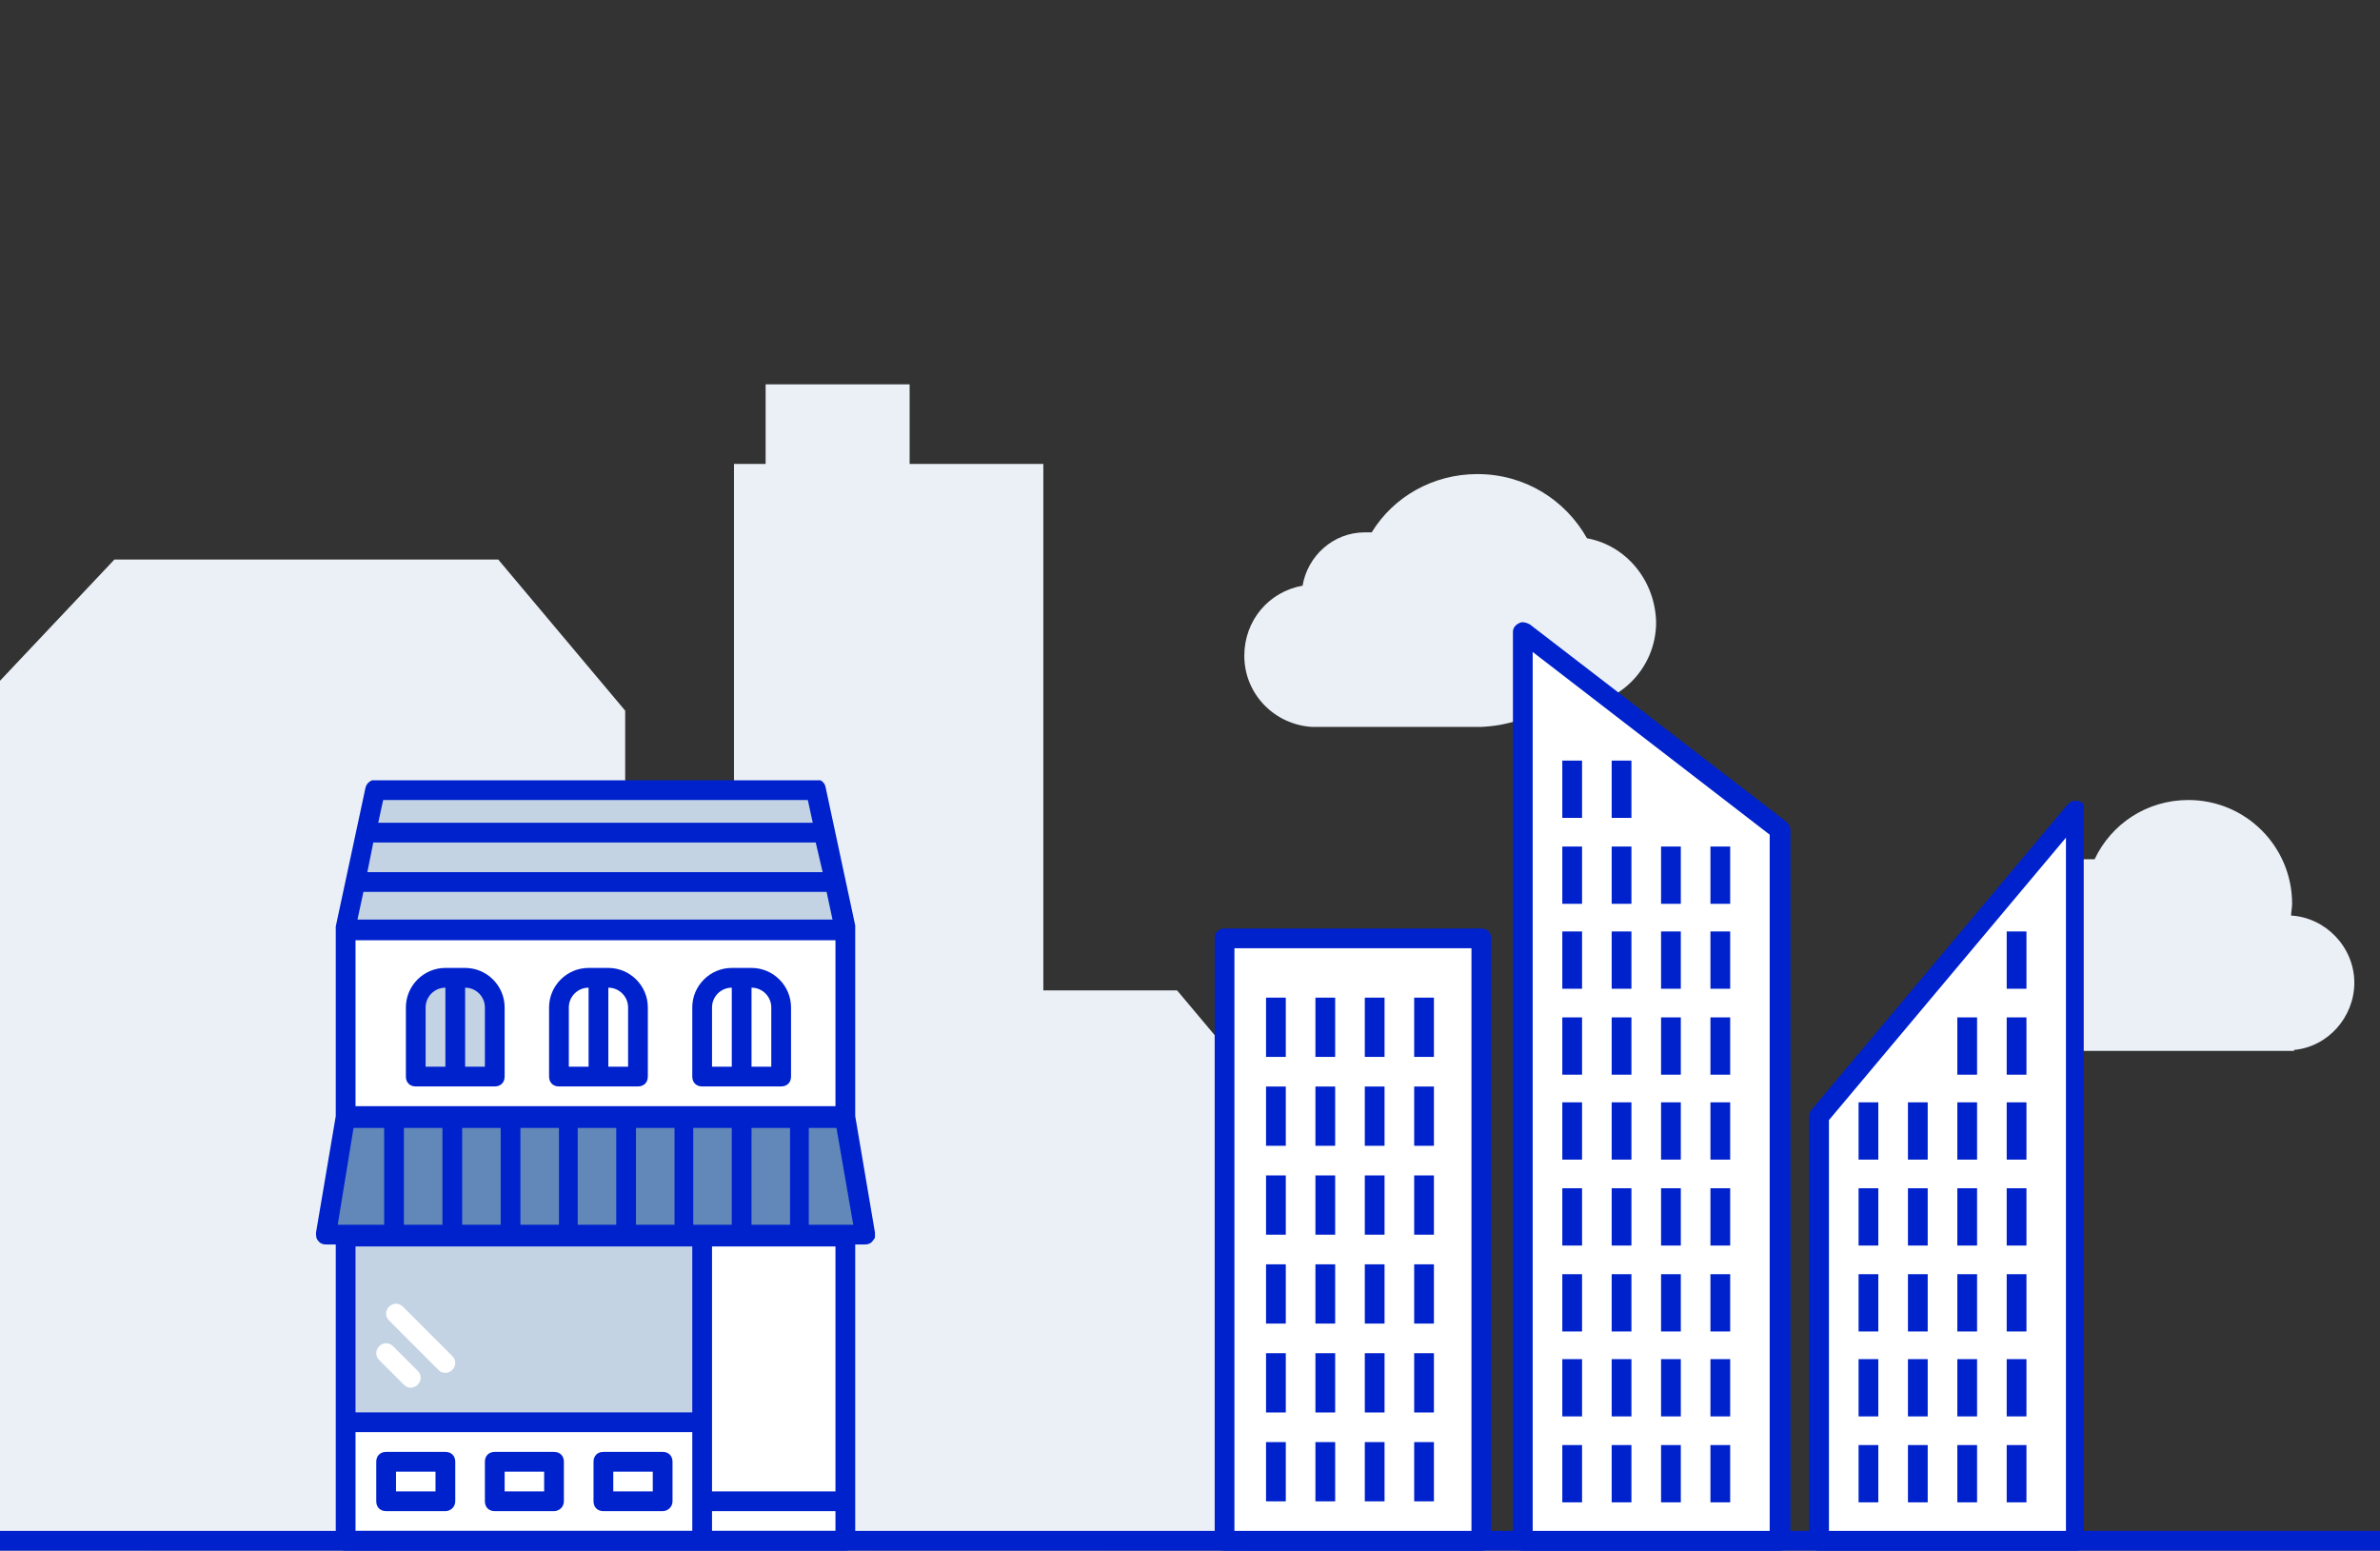 <svg width="241" height="157" viewBox="0 0 241 157" xmlns="http://www.w3.org/2000/svg">
    <rect x="0" y="0" width="241" height="157" fill="#333333" stroke="none"/>
    <g clip-path="url(#clip0_1_6054)">
    <path d="M160.7 54.5C158.5 50.6 154.4 48 149.6 48C145.1 48 141.1 50.3 138.9 53.9C138.7 53.9 138.4 53.9 138.2 53.9C135 53.9 132.4 56.3 131.9 59.3C128.5 59.9 126 62.8 126 66.4C126 70.3 129.1 73.4 132.9 73.6H149.9C152.6 73.5 155 72.7 157.1 71.2C157.8 71.4 158.5 71.5 159.2 71.5C163.9 71.5 167.7 67.7 167.7 63C167.6 58.7 164.6 55.2 160.7 54.5Z" fill="#EBF0F6"/>
    <path d="M232.3 106.3C235.7 106 238.4 103 238.4 99.5C238.4 95.9 235.5 92.9 232 92.7C232 92.3 232.1 91.9 232.1 91.5C232.1 85.7 227.4 81 221.6 81C217.4 81 213.8 83.4 212.1 87C211.6 87 211.1 87 210.7 87C207.2 87 204.3 89.7 204 93.1C201.2 93.9 199.2 96.5 199.2 99.6C199.2 103.3 202.2 106.3 205.8 106.4H232.3V106.3Z" fill="#EBF0F6"/>
    <path d="M105.649 100.273V46.97H92.109V38.913H77.528V46.97H74.323V123.301L63.307 110.19V71.953L50.449 56.649H11.588L-7.355 76.72V6.2H-10.275L-12.019 1H-45.541L-47.479 6.2H-50.517V88.9H-57.511L-57.468 83.7L-76.876 88.9L-80 91.9V157L127 156.945V109.57L119.189 100.273H105.649Z" fill="#EBF0F6"/>
    <g clip-path="url(#clip1_1_6054)">
            <path d="M85.6 94.2H35V113H85.6V94.2Z" fill="white"/>
            <path d="M82.6 80H38L35 94H85.6L82.6 80Z" fill="white"/>
            <path d="M85.6 113.2H35L33 125H87.6L85.6 113.2Z" fill="#6288B9"/>
            <path d="M71 125H35V144H71V125Z" fill="#C4D3E4"/>
            <path d="M71.1 144H35V156H71.1V144Z" fill="white"/>
            <path d="M85.6 125.2H71.1V156H85.6V125.2Z" fill="white"/>
            <path d="M85.6 152H71.1V156H85.6V152Z" fill="white"/>
            <path d="M45.1 153H39.1C38.5 153 38.1 152.6 38.1 152V148C38.1 147.4 38.5 147 39.1 147H45.1C45.7 147 46.1 147.4 46.1 148V152C46.1 152.6 45.6 153 45.1 153ZM40.1 151H44.1V149H40.1V151Z" fill="#0022CD"/>
            <path d="M56.1 153H50.1C49.5 153 49.1 152.6 49.1 152V148C49.1 147.4 49.5 147 50.1 147H56.1C56.7 147 57.1 147.4 57.1 148V152C57.1 152.6 56.6 153 56.1 153ZM51.1 151H55.1V149H51.1V151Z" fill="#0022CD"/>
            <path d="M67.1 153H61.1C60.5 153 60.1 152.6 60.1 152V148C60.1 147.4 60.5 147 61.1 147H67.1C67.7 147 68.1 147.4 68.1 148V152C68.1 152.6 67.6 153 67.1 153ZM62.1 151H66.1V149H62.1V151Z" fill="#0022CD"/>
            <path d="M45.1 139C44.8 139 44.6 138.9 44.4 138.7L39.4 133.7C39 133.3 39 132.7 39.4 132.3C39.8 131.9 40.4 131.9 40.8 132.3L45.8 137.3C46.2 137.7 46.2 138.3 45.8 138.7C45.6 138.9 45.3 139 45.1 139Z" fill="white"/>
            <path d="M41.6 140.5C41.3 140.5 41.1 140.4 40.9 140.2L38.4 137.7C38 137.3 38 136.7 38.4 136.3C38.8 135.9 39.4 135.9 39.8 136.3L42.3 138.8C42.7 139.2 42.7 139.8 42.3 140.2C42.1 140.4 41.8 140.5 41.6 140.5Z" fill="white"/>
            <path d="M82 80H38L35 94H85.5L82 80Z" fill="#C4D3E4"/>
            <path d="M86.6 113V94.1V94C86.6 93.9 86.6 93.8 86.6 93.7L83.6 79.7C83.5 79.2 83.1 78.9 82.6 78.9H38C37.5 79 37.1 79.3 37 79.8L34 93.8C34 93.9 34 94 34 94.1V94.2V113L32 124.8C32 125.1 32 125.4 32.2 125.6C32.4 125.9 32.7 126 33 126H34V144V156C34 156.6 34.4 157 35 157H71.1H85.6C86.2 157 86.6 156.6 86.6 156V152V126H87.6C87.9 126 88.2 125.9 88.4 125.6C88.6 125.4 88.7 125.1 88.6 124.8L86.6 113ZM36.8 90.3C36.8 90.3 36.9 90.3 36.8 90.3H83.5C83.6 90.3 83.6 90.3 83.7 90.3L84.3 93.1H36.2L36.8 90.3ZM83.3 88.3H37.2L37.8 85.3H82.6L83.3 88.3ZM36 112V95.2H84.6V112H36ZM44.8 114.2V124H40.9V114.2H44.8ZM46.8 114.2H50.7V124H46.8V114.2ZM52.7 114.2H56.6V124H52.7V114.2ZM58.5 114.2H62.4V124H58.5V114.2ZM64.4 114.2H68.3V124H64.4V114.2ZM70.2 114.2H74.1V124H70.2V114.2ZM76.1 114.2H80V124H76.1V114.2ZM35.8 114.2H38.9V124H34.2L35.8 114.2ZM81.9 124V114.2H84.7L86.4 124H81.9ZM81.8 81L82.3 83.3H38.3L38.8 81H81.8ZM84.6 151H72.1V144V126.2H84.6V151ZM70.1 143H36V126.2H70.1V143ZM36 145H70.1V152V155H36V145ZM84.6 155H72.1V153H84.6V155Z" fill="#0022CD"/>
            <path d="M50.1 109H42.1V102C42.1 100.3 43.4 99 45.1 99H47.1C48.8 99 50.1 100.3 50.1 102V109Z" fill="#C4D3E4"/>
            <path d="M47.1 98H45.1C42.9 98 41.1 99.8 41.1 102V109C41.1 109.6 41.5 110 42.1 110H50.1C50.7 110 51.1 109.6 51.1 109V102C51.1 99.8 49.3 98 47.1 98ZM43.1 102C43.1 100.9 44 100 45.1 100V108H43.1V102ZM49.1 108H47.1V100C48.2 100 49.1 100.9 49.1 102V108Z" fill="#0022CD"/>
            <path d="M61.6 98H59.6C57.4 98 55.6 99.8 55.6 102V109C55.6 109.6 56 110 56.6 110H64.6C65.2 110 65.6 109.6 65.6 109V102C65.6 99.8 63.8 98 61.6 98ZM57.6 102C57.6 100.9 58.5 100 59.6 100V108H57.6V102ZM63.6 108H61.6V100C62.7 100 63.6 100.9 63.6 102V108Z" fill="#0022CD"/>
            <path d="M76.1 98H74.1C71.9 98 70.1 99.8 70.1 102V109C70.1 109.6 70.5 110 71.1 110H79.1C79.7 110 80.1 109.6 80.1 109V102C80.1 99.8 78.3 98 76.1 98ZM72.1 102C72.1 100.9 73 100 74.1 100V108H72.1V102ZM78.1 108H76.1V100C77.2 100 78.1 100.9 78.1 102V108Z" fill="#0022CD"/>
        </g>
        <g clip-path="url(#clip2_1_6054)">
            <path d="M150 95.009H124V156.009H150V95.009Z" fill="white"/>
            <path d="M150 157.009H124C123.4 157.009 123 156.609 123 156.009V95.009C123 94.409 123.4 94.009 124 94.009H150C150.6 94.009 151 94.409 151 95.009V156.009C151 156.609 150.6 157.009 150 157.009ZM125 155.009H149V96.009H125V155.009Z" fill="#0022CD"/>
            <path d="M180.2 156.009H154.2V64.009L180.2 84.009V156.009Z" fill="white"/>
            <path d="M180.2 157.009H154.2C153.6 157.009 153.2 156.609 153.2 156.009V64.009C153.2 63.609 153.4 63.309 153.8 63.109C154.1 62.909 154.5 63.009 154.9 63.209L180.9 83.209C181.1 83.409 181.3 83.709 181.3 84.009V156.009C181.2 156.609 180.8 157.009 180.2 157.009ZM155.2 155.009H179.2V84.509L155.2 66.009V155.009Z" fill="#0022CD"/>
            <path d="M210.2 156.009H184.2V113.009L210.2 82.009V156.009Z" fill="white"/>
            <path d="M210.2 157.009H184.2C183.6 157.009 183.2 156.609 183.2 156.009V113.009C183.2 112.809 183.3 112.509 183.4 112.409L209.4 81.409C209.7 81.109 210.1 81.009 210.5 81.109C210.9 81.209 211.2 81.609 211.2 82.009V156.009C211.2 156.609 210.8 157.009 210.2 157.009ZM185.2 155.009H209.2V84.809L185.2 113.409V155.009Z" fill="#0022CD"/>
            <path d="M130.2 101.009H128.2V107.009H130.2V101.009Z" fill="#0022CD"/>
            <path d="M135.2 101.009H133.2V107.009H135.2V101.009Z" fill="#0022CD"/>
            <path d="M140.2 101.009H138.2V107.009H140.2V101.009Z" fill="#0022CD"/>
            <path d="M145.2 101.009H143.2V107.009H145.2V101.009Z" fill="#0022CD"/>
            <path d="M130.2 110.009H128.2V116.009H130.2V110.009Z" fill="#0022CD"/>
            <path d="M135.2 110.009H133.2V116.009H135.2V110.009Z" fill="#0022CD"/>
            <path d="M140.2 110.009H138.2V116.009H140.2V110.009Z" fill="#0022CD"/>
            <path d="M145.2 110.009H143.2V116.009H145.2V110.009Z" fill="#0022CD"/>
            <path d="M130.2 119.009H128.2V125.009H130.2V119.009Z" fill="#0022CD"/>
            <path d="M135.2 119.009H133.2V125.009H135.2V119.009Z" fill="#0022CD"/>
            <path d="M140.2 119.009H138.2V125.009H140.2V119.009Z" fill="#0022CD"/>
            <path d="M145.2 119.009H143.2V125.009H145.2V119.009Z" fill="#0022CD"/>
            <path d="M130.2 128.009H128.2V134.009H130.2V128.009Z" fill="#0022CD"/>
            <path d="M135.2 128.009H133.2V134.009H135.2V128.009Z" fill="#0022CD"/>
            <path d="M140.2 128.009H138.2V134.009H140.2V128.009Z" fill="#0022CD"/>
            <path d="M145.2 128.009H143.2V134.009H145.2V128.009Z" fill="#0022CD"/>
            <path d="M130.2 137.009H128.2V143.009H130.2V137.009Z" fill="#0022CD"/>
            <path d="M135.2 137.009H133.2V143.009H135.2V137.009Z" fill="#0022CD"/>
            <path d="M140.2 137.009H138.2V143.009H140.2V137.009Z" fill="#0022CD"/>
            <path d="M145.2 137.009H143.2V143.009H145.2V137.009Z" fill="#0022CD"/>
            <path d="M130.2 146.009H128.2V152.009H130.2V146.009Z" fill="#0022CD"/>
            <path d="M135.2 146.009H133.2V152.009H135.2V146.009Z" fill="#0022CD"/>
            <path d="M140.2 146.009H138.2V152.009H140.2V146.009Z" fill="#0022CD"/>
            <path d="M145.2 146.009H143.2V152.009H145.2V146.009Z" fill="#0022CD"/>
            <path d="M160.2 103.009H158.2V108.809H160.2V103.009Z" fill="#0022CD"/>
            <path d="M165.2 103.009H163.2V108.809H165.2V103.009Z" fill="#0022CD"/>
            <path d="M170.2 103.009H168.2V108.809H170.2V103.009Z" fill="#0022CD"/>
            <path d="M175.2 103.009H173.2V108.809H175.2V103.009Z" fill="#0022CD"/>
            <path d="M160.2 94.309H158.2V100.109H160.2V94.309Z" fill="#0022CD"/>
            <path d="M165.2 94.309H163.2V100.109H165.2V94.309Z" fill="#0022CD"/>
            <path d="M170.2 94.309H168.2V100.109H170.2V94.309Z" fill="#0022CD"/>
            <path d="M175.2 94.309H173.2V100.109H175.2V94.309Z" fill="#0022CD"/>
            <path d="M160.2 85.709H158.2V91.509H160.2V85.709Z" fill="#0022CD"/>
            <path d="M165.2 85.709H163.2V91.509H165.2V85.709Z" fill="#0022CD"/>
            <path d="M170.2 85.709H168.2V91.509H170.2V85.709Z" fill="#0022CD"/>
            <path d="M175.2 85.709H173.2V91.509H175.2V85.709Z" fill="#0022CD"/>
            <path d="M160.2 77.009H158.2V82.809H160.2V77.009Z" fill="#0022CD"/>
            <path d="M165.2 77.009H163.2V82.809H165.2V77.009Z" fill="#0022CD"/>
            <path d="M160.2 111.609H158.2V117.409H160.2V111.609Z" fill="#0022CD"/>
            <path d="M165.2 111.609H163.2V117.409H165.2V111.609Z" fill="#0022CD"/>
            <path d="M170.2 111.609H168.2V117.409H170.2V111.609Z" fill="#0022CD"/>
            <path d="M175.2 111.609H173.2V117.409H175.2V111.609Z" fill="#0022CD"/>
            <path d="M160.2 120.309H158.2V126.109H160.2V120.309Z" fill="#0022CD"/>
            <path d="M165.2 120.309H163.2V126.109H165.2V120.309Z" fill="#0022CD"/>
            <path d="M170.2 120.309H168.2V126.109H170.2V120.309Z" fill="#0022CD"/>
            <path d="M175.2 120.309H173.2V126.109H175.2V120.309Z" fill="#0022CD"/>
            <path d="M160.2 129.009H158.2V134.809H160.2V129.009Z" fill="#0022CD"/>
            <path d="M165.2 129.009H163.2V134.809H165.2V129.009Z" fill="#0022CD"/>
            <path d="M170.2 129.009H168.2V134.809H170.2V129.009Z" fill="#0022CD"/>
            <path d="M175.2 129.009H173.2V134.809H175.2V129.009Z" fill="#0022CD"/>
            <path d="M160.2 137.609H158.2V143.409H160.2V137.609Z" fill="#0022CD"/>
            <path d="M165.2 137.609H163.2V143.409H165.2V137.609Z" fill="#0022CD"/>
            <path d="M170.2 137.609H168.2V143.409H170.2V137.609Z" fill="#0022CD"/>
            <path d="M175.2 137.609H173.2V143.409H175.2V137.609Z" fill="#0022CD"/>
            <path d="M160.2 146.309H158.2V152.109H160.2V146.309Z" fill="#0022CD"/>
            <path d="M165.2 146.309H163.2V152.109H165.2V146.309Z" fill="#0022CD"/>
            <path d="M170.2 146.309H168.2V152.109H170.2V146.309Z" fill="#0022CD"/>
            <path d="M175.2 146.309H173.2V152.109H175.2V146.309Z" fill="#0022CD"/>
            <path d="M200.2 103.009H198.2V108.809H200.2V103.009Z" fill="#0022CD"/>
            <path d="M205.2 103.009H203.2V108.809H205.2V103.009Z" fill="#0022CD"/>
            <path d="M205.2 94.309H203.2V100.109H205.2V94.309Z" fill="#0022CD"/>
            <path d="M190.2 111.609H188.2V117.409H190.2V111.609Z" fill="#0022CD"/>
            <path d="M195.2 111.609H193.2V117.409H195.2V111.609Z" fill="#0022CD"/>
            <path d="M200.2 111.609H198.2V117.409H200.2V111.609Z" fill="#0022CD"/>
            <path d="M205.2 111.609H203.2V117.409H205.2V111.609Z" fill="#0022CD"/>
            <path d="M190.2 120.309H188.2V126.109H190.2V120.309Z" fill="#0022CD"/>
            <path d="M195.2 120.309H193.2V126.109H195.2V120.309Z" fill="#0022CD"/>
            <path d="M200.2 120.309H198.2V126.109H200.2V120.309Z" fill="#0022CD"/>
            <path d="M205.2 120.309H203.2V126.109H205.2V120.309Z" fill="#0022CD"/>
            <path d="M190.2 129.009H188.2V134.809H190.2V129.009Z" fill="#0022CD"/>
            <path d="M195.2 129.009H193.2V134.809H195.2V129.009Z" fill="#0022CD"/>
            <path d="M200.2 129.009H198.2V134.809H200.2V129.009Z" fill="#0022CD"/>
            <path d="M205.2 129.009H203.2V134.809H205.2V129.009Z" fill="#0022CD"/>
            <path d="M190.2 137.609H188.2V143.409H190.2V137.609Z" fill="#0022CD"/>
            <path d="M195.2 137.609H193.2V143.409H195.2V137.609Z" fill="#0022CD"/>
            <path d="M200.2 137.609H198.2V143.409H200.2V137.609Z" fill="#0022CD"/>
            <path d="M205.2 137.609H203.2V143.409H205.2V137.609Z" fill="#0022CD"/>
            <path d="M190.2 146.309H188.2V152.109H190.2V146.309Z" fill="#0022CD"/>
            <path d="M195.2 146.309H193.2V152.109H195.2V146.309Z" fill="#0022CD"/>
            <path d="M200.2 146.309H198.2V152.109H200.2V146.309Z" fill="#0022CD"/>
            <path d="M205.2 146.309H203.2V152.109H205.2V146.309Z" fill="#0022CD"/>
        </g><path d="M0 156H241" stroke="#0022CD" stroke-width="2" stroke-linecap="round"/>
    </g>
    <defs>
        <clipPath id="clip0_1_6054">
            <rect width="241" height="157" fill="white"/>
        </clipPath>
        <clipPath id="clip1_1_6054">
            <rect width="56.6" height="78" fill="white" transform="translate(32 79)"/>
        </clipPath>
        <clipPath id="clip2_1_6054">
            <rect width="88" height="94" fill="white" transform="translate(123 63)"/>
        </clipPath>
    </defs>
</svg>
